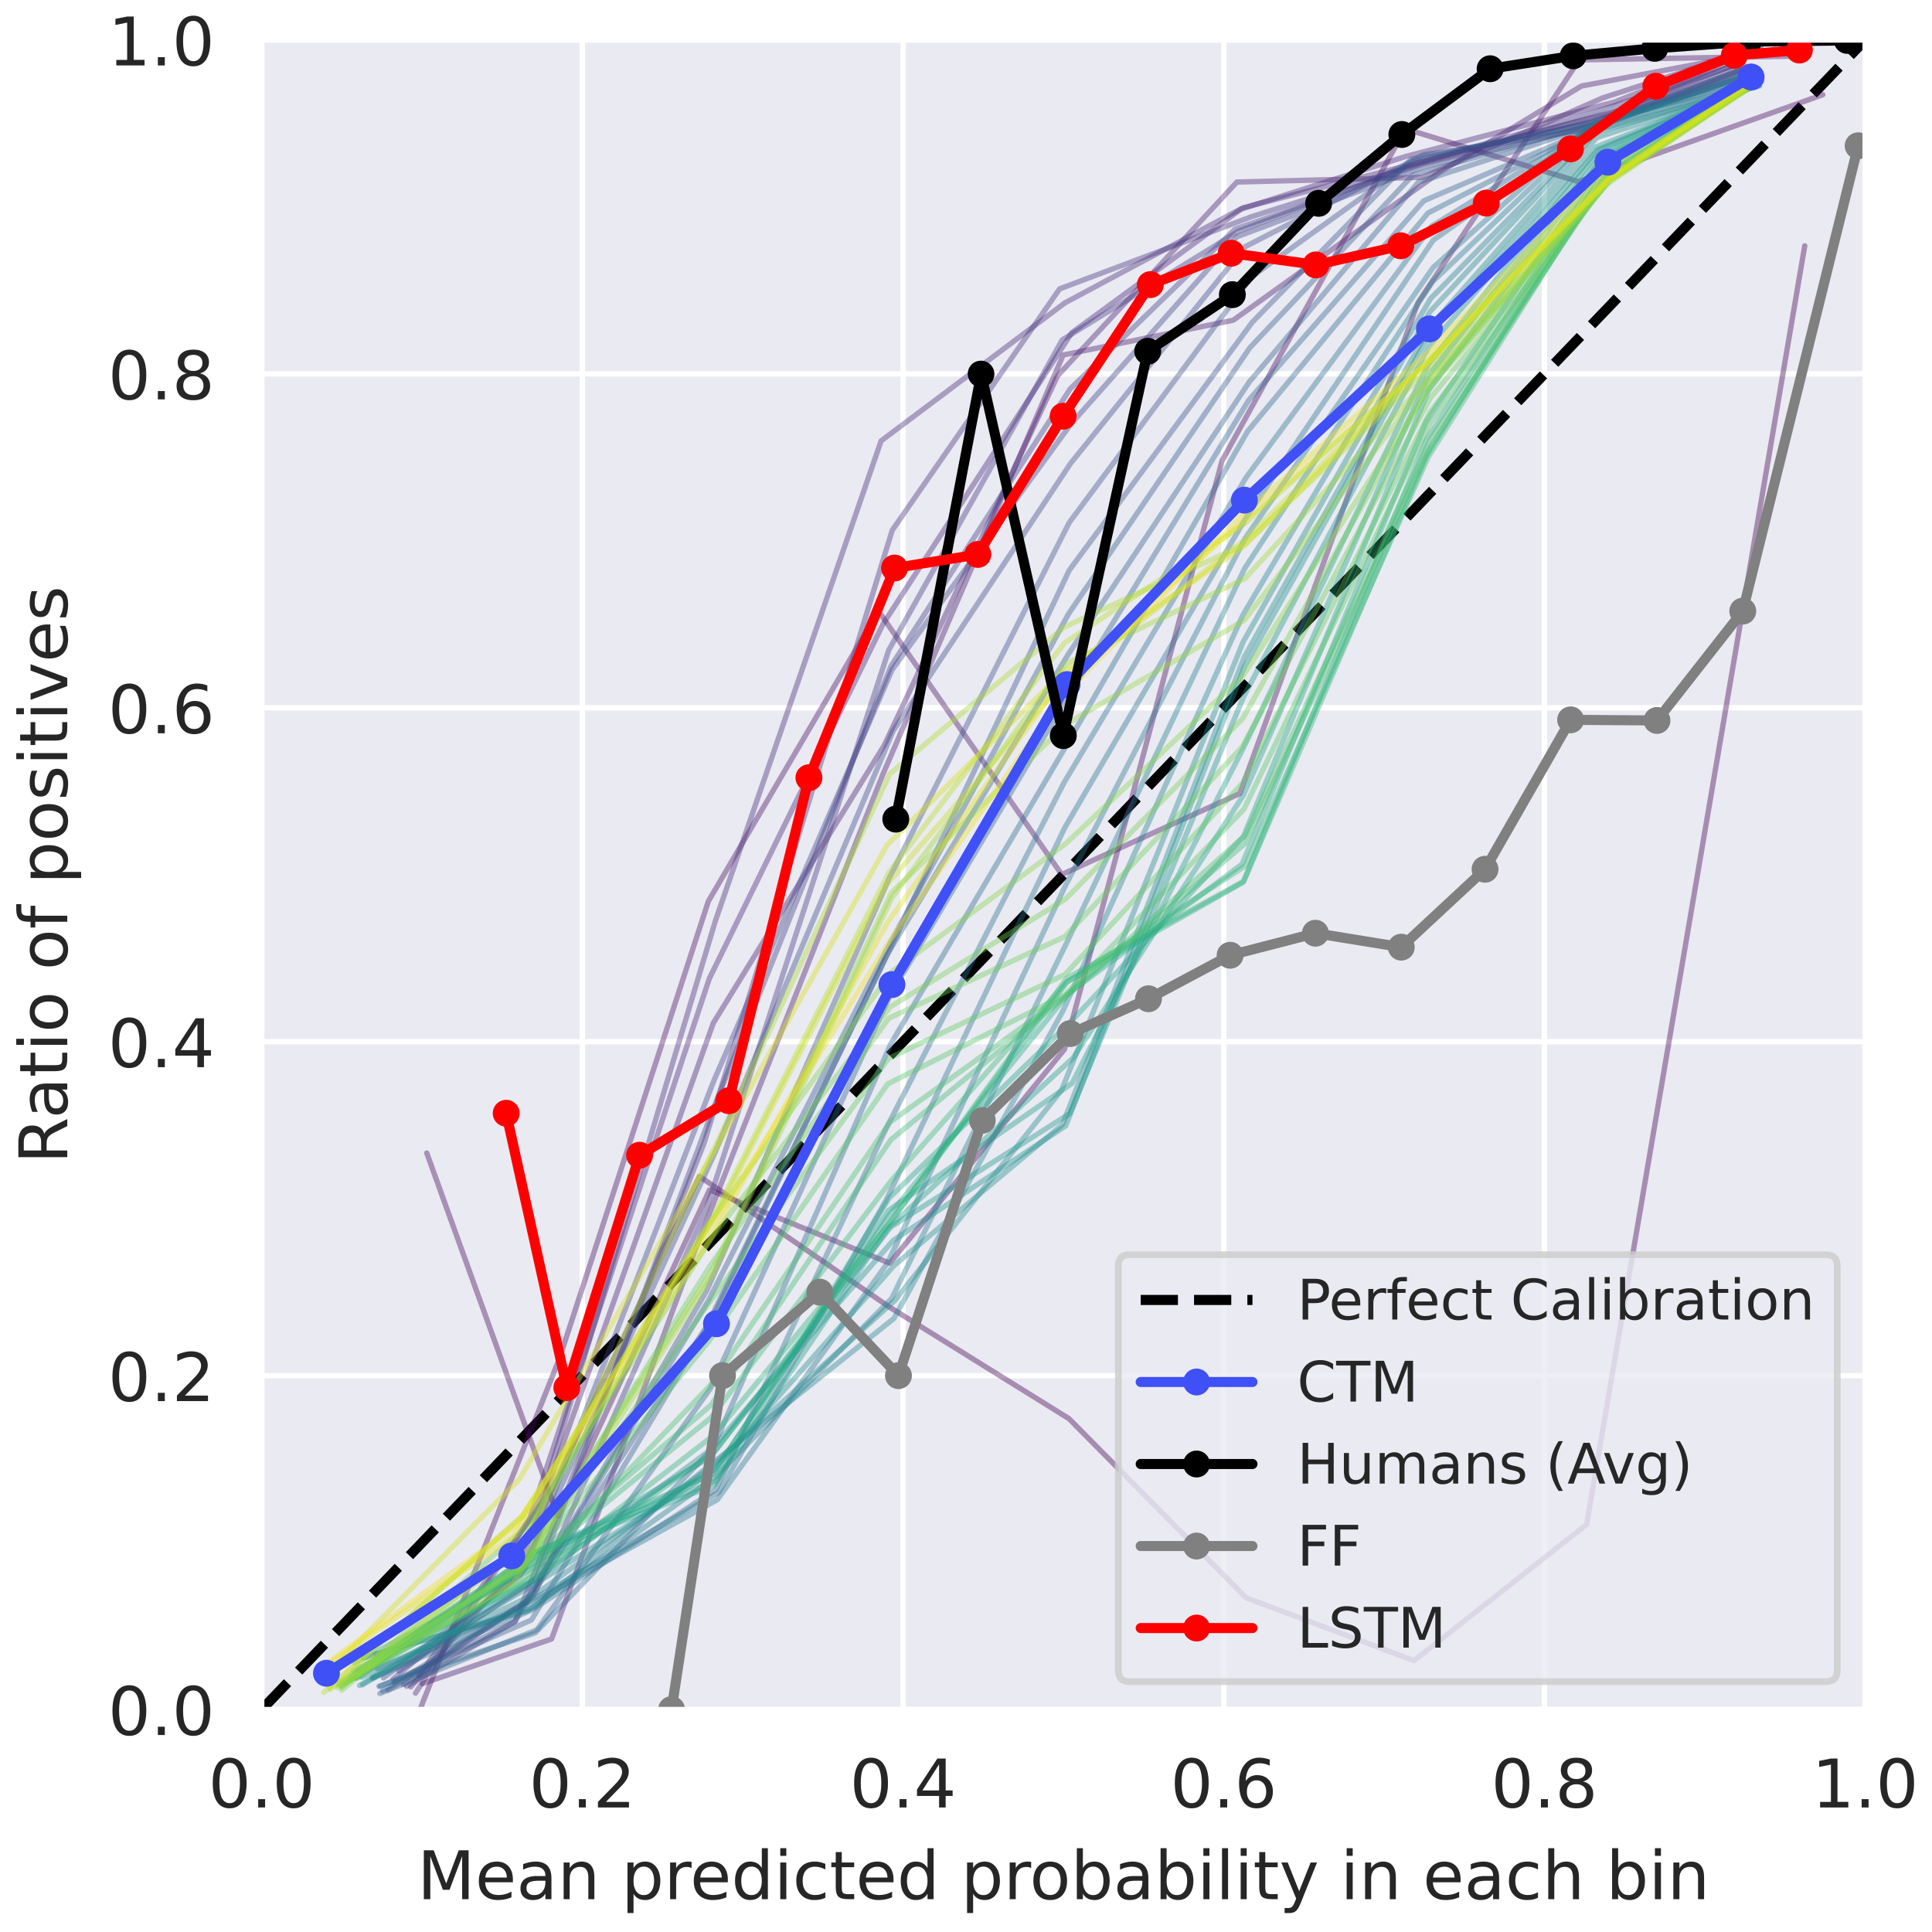 <svg xmlns="http://www.w3.org/2000/svg" xmlns:xlink="http://www.w3.org/1999/xlink" width="384" height="384" viewBox="0 0 288 288"><defs><path id="b" d="M3.18-6.64q-.761 0-1.149.75c-.261.5-.383 1.25-.383 2.25s.122 1.75.383 2.25q.386.75 1.149.75c.511 0 .89-.25 1.148-.75.25-.5.383-1.25.383-2.25s-.133-1.75-.383-2.25c-.258-.5-.637-.75-1.148-.75m0-.782c.808 0 1.43.332 1.87.973.43.648.65 1.59.65 2.808 0 1.23-.22 2.172-.65 2.813-.44.637-1.062.957-1.878.957Q1.943.129 1.3-.828C.87-1.468.66-2.41.66-3.641c0-1.218.21-2.16.64-2.808.43-.64 1.058-.973 1.879-.973m0 0"/><path id="c" d="M1.07-1.238h1.032V0H1.07Zm0 0"/><path id="e" d="M1.922-.828h3.437V0H.73v-.828c.372-.383.88-.902 1.532-1.563A72 72 0 0 0 3.48-3.648q.48-.528.66-.903c.122-.238.188-.488.188-.73 0-.38-.137-.7-.406-.938-.274-.242-.621-.37-1.063-.37-.308 0-.64.058-.98.16q-.51.162-1.098.488v-1q.6-.238 1.11-.36c.34-.078.66-.12.949-.12q1.126 0 1.8.57c.45.382.68.882.68 1.511 0 .3-.058.59-.172.852-.109.27-.308.59-.609.949-.078.098-.34.367-.777.82-.442.45-1.051 1.078-1.84 1.89m0 0"/><path id="g" d="M3.781-6.43 1.29-2.54h2.492Zm-.261-.86h1.242v4.75H5.8v.821H4.76V0h-.98v-1.719H.488v-.953Zm0 0"/><path id="i" d="M3.3-4.04c-.44 0-.788.161-1.05.462-.262.297-.39.719-.39 1.238q-.002.798.39 1.25.391.45 1.05.45.658 0 1.052-.45.386-.452.386-1.25c0-.52-.129-.941-.386-1.238-.262-.3-.614-.461-1.051-.461m1.962-3.089v.899a3.441 3.441 0 0 0-1.5-.36q-.99 0-1.5.66c-.34.442-.543 1.11-.582 1.989.191-.278.43-.5.718-.649.293-.148.614-.23.961-.23.73 0 1.313.23 1.73.672.423.437.641 1.046.641 1.808 0 .75-.23 1.352-.671 1.8C4.62-.09 4.03.13 3.3.13c-.84 0-1.492-.32-1.93-.957C.921-1.468.7-2.41.7-3.641c0-1.148.27-2.07.82-2.75.54-.68 1.282-1.03 2.2-1.03.242 0 .492.03.75.07.25.05.511.12.793.222m0 0"/><path id="k" d="M3.18-3.46c-.47 0-.84.132-1.11.382s-.398.59-.398 1.027c0 .442.129.79.398 1.04.27.25.64.37 1.11.37.46 0 .832-.12 1.101-.379.27-.25.41-.59.41-1.03 0-.438-.14-.778-.402-1.028-.27-.25-.64-.383-1.11-.383M2.19-3.88q-.63-.153-.992-.59C.961-4.762.852-5.109.852-5.53c0-.578.199-1.04.617-1.38q.615-.51 1.71-.51 1.08 0 1.712.51c.41.34.62.802.62 1.38 0 .422-.12.77-.363 1.062-.238.29-.558.489-.976.59q.704.166 1.11.649c.257.32.398.718.398 1.18 0 .71-.22 1.25-.649 1.62C4.59-.05 3.97.13 3.171.13c-.8 0-1.421-.18-1.85-.559Q.677-.985.68-2.05c0-.462.129-.86.398-1.18.262-.32.633-.54 1.113-.649M1.828-5.44c0 .382.113.68.352.89.242.211.57.313 1 .313.422 0 .75-.102.992-.313q.359-.316.36-.89c0-.38-.122-.668-.36-.88-.242-.21-.57-.32-.992-.32-.43 0-.758.11-1 .32-.239.212-.352.5-.352.88m0 0"/><path id="m" d="M1.238-.828h1.614v-5.563l-1.75.352v-.902L2.84-7.29h.988v6.46h1.613V0H1.238Zm0 0"/><path id="n" d="M.98-7.29h1.47l1.859 4.962 1.87-4.961h1.47V0H6.69v-6.398l-1.882 5H3.82l-1.879-5V0h-.96Zm0 0"/><path id="o" d="M5.621-2.96v.44H1.488c.043.622.223 1.098.563 1.418q.49.48 1.39.48c.34 0 .68-.038 1-.116.32-.082.649-.211.97-.39v.847c-.321.14-.65.25-.99.312a6 6 0 0 1-1.03.098c-.88 0-1.57-.25-2.082-.75C.8-1.121.55-1.81.55-2.68Q.55-4.016 1.27-4.809c.48-.52 1.14-.793 1.96-.793.739 0 1.32.243 1.75.711.418.48.641 1.121.641 1.93M4.72-3.22c-.008-.492-.149-.883-.41-1.18-.27-.292-.63-.44-1.07-.44-.5 0-.9.148-1.2.429s-.48.68-.52 1.191Zm0 0"/><path id="p" d="M3.43-2.75c-.73 0-1.23.09-1.508.25-.281.172-.422.45-.422.852 0 .32.102.578.309.757.21.192.5.282.863.282.5 0 .898-.172 1.2-.532.3-.347.448-.82.448-1.41v-.199Zm1.789-.371V0H4.32v-.828c-.21.34-.468.578-.77.726-.3.153-.679.23-1.12.23-.559 0-1.008-.148-1.34-.456C.762-.641.602-1.058.602-1.59c0-.61.199-1.07.617-1.39.41-.31 1.02-.47 1.84-.47H4.32v-.09c0-.41-.14-.73-.41-.96-.27-.219-.648-.34-1.14-.34-.32 0-.622.04-.918.121-.301.078-.582.188-.852.328v-.828c.32-.12.64-.222.95-.281a5 5 0 0 1 .91-.102c.788 0 1.378.211 1.769.622.39.41.59 1.03.59 1.859m0 0"/><path id="q" d="M5.488-3.3V0H4.59v-3.27c0-.52-.11-.902-.309-1.16-.203-.261-.5-.39-.902-.39-.488 0-.867.16-1.149.468-.28.313-.421.73-.421 1.262V0H.91v-5.469h.899v.848c.21-.32.46-.57.761-.73.29-.16.63-.25 1.008-.25.621 0 1.102.203 1.422.59.32.39.488.96.488 1.71m0 0"/><path id="s" d="M1.809-.82v2.89H.91v-7.539h.899v.828c.18-.32.421-.558.71-.718.29-.16.641-.243 1.04-.243.66 0 1.203.274 1.62.793.41.528.622 1.22.622 2.079S5.59-1.172 5.18-.648c-.418.52-.961.777-1.621.777-.399 0-.75-.078-1.04-.23a1.7 1.7 0 0 1-.71-.72M4.87-2.73c0-.66-.14-1.168-.41-1.551a1.33 1.33 0 0 0-1.121-.57q-.719 0-1.121.57c-.278.383-.41.89-.41 1.55s.132 1.18.41 1.56c.27.382.64.562 1.12.562.47 0 .84-.18 1.122-.563.27-.379.41-.898.41-1.558m0 0"/><path id="t" d="M4.11-4.629a1.2 1.2 0 0 0-.329-.133c-.12-.02-.25-.039-.39-.039-.512 0-.903.172-1.172.5-.278.332-.41.801-.41 1.422V0H.91v-5.469h.899v.848c.18-.328.43-.578.73-.738q.451-.242 1.11-.243c.062 0 .132.012.21.012.07.012.153.02.25.04Zm0 0"/><path id="u" d="M4.54-4.64v-2.962h.901V0H4.54v-.82c-.187.332-.43.57-.719.718-.289.153-.629.23-1.03.23Q1.798.13 1.171-.647C.75-1.172.55-1.871.55-2.73c0-.86.199-1.551.62-2.079.419-.52.958-.793 1.618-.793.402 0 .742.082 1.031.243q.436.239.72.718M1.48-2.73c0 .66.13 1.18.399 1.558.27.383.64.563 1.121.563.48 0 .852-.18 1.129-.563.27-.379.41-.898.41-1.558s-.14-1.168-.41-1.551A1.32 1.32 0 0 0 3-4.851q-.719 0-1.121.57c-.27.383-.399.89-.399 1.55m0 0"/><path id="v" d="M.941-5.469h.899V0H.94Zm0-2.133h.899v1.141H.94Zm0 0"/><path id="w" d="M4.879-5.262v.84a3.6 3.6 0 0 0-.77-.308 2.9 2.9 0 0 0-.77-.11c-.577 0-1.038.192-1.359.559-.32.37-.48.89-.48 1.55q0 1.008.48 1.56c.32.37.782.55 1.36.55.262 0 .512-.027.77-.098.261-.07.511-.18.769-.32v.828c-.258.121-.52.211-.777.262a4.7 4.7 0 0 1-.864.078c-.816 0-1.476-.25-1.957-.77-.492-.507-.73-1.21-.73-2.09 0-.89.238-1.59.73-2.097.489-.512 1.16-.774 2.02-.774.277 0 .55.032.808.09.262.063.52.14.77.25m0 0"/><path id="x" d="M1.828-7.02v1.551H3.68v.7H1.828v2.968c0 .45.063.742.184.86.117.132.367.191.75.191h.918V0h-.918Q1.707 0 1.32-.39C1.06-.649.93-1.122.93-1.8v-2.97H.27v-.699h.66v-1.55Zm0 0"/><path id="y" d="M3.059-4.84q-.72.001-1.137.57-.422.568-.422 1.54c0 .66.129 1.171.41 1.55.281.38.66.559 1.149.559.48 0 .863-.18 1.14-.559.281-.379.422-.89.422-1.55 0-.641-.14-1.16-.422-1.54-.277-.378-.66-.57-1.14-.57m0-.762c.78 0 1.39.262 1.84.762.44.512.671 1.211.671 2.11 0 .902-.23 1.601-.672 2.101C4.45-.12 3.84.13 3.058.13c-.788 0-1.41-.25-1.847-.758Q.55-1.379.55-2.73c0-.899.219-1.598.66-2.11.437-.5 1.059-.762 1.848-.762m0 0"/><path id="z" d="M4.871-2.73c0-.66-.14-1.168-.41-1.551a1.33 1.33 0 0 0-1.121-.57q-.719 0-1.121.57c-.278.383-.41.89-.41 1.55s.132 1.18.41 1.56c.27.382.64.562 1.12.562.47 0 .84-.18 1.122-.563.27-.379.41-.898.41-1.558M1.81-4.64c.18-.32.421-.56.71-.72.29-.16.641-.242 1.04-.242.66 0 1.203.274 1.62.793.41.528.622 1.22.622 2.079S5.59-1.172 5.18-.648c-.418.52-.961.777-1.621.777-.399 0-.75-.078-1.04-.23a1.7 1.7 0 0 1-.71-.72V0H.91v-7.602h.899Zm0 0"/><path id="A" d="M.941-7.602h.899V0H.94Zm0 0"/><path id="B" d="M3.219.5c-.258.64-.508 1.07-.75 1.27q-.36.3-.957.3H.789v-.75h.531q.36.002.57-.18c.141-.12.29-.39.462-.831l.16-.399L.3-5.469h.949L2.96-1.19 4.673-5.47h.95Zm0 0"/><path id="C" d="M5.488-3.3V0H4.59v-3.27c0-.52-.11-.902-.309-1.16-.203-.261-.5-.39-.902-.39-.488 0-.867.16-1.149.468-.28.313-.421.73-.421 1.262V0H.91v-7.602h.899v2.98c.21-.32.46-.57.761-.73.29-.16.63-.25 1.008-.25.621 0 1.102.204 1.422.59.32.39.488.961.488 1.711m0 0"/><path id="J" d="M-3.422-4.441c.082-.207.23-.418.461-.618.242-.203.563-.402.973-.601L0-6.66v1.058l-1.871.93c-.48.242-.809.48-.969.703q-.239.345-.238.93v1.07H0v.989h-7.29v-2.23c0-.83.18-1.45.52-1.86.348-.41.88-.621 1.579-.621.46 0 .851.113 1.152.32q.452.333.617.93M-6.48-1.97h2.59V-3.21q0-.705-.329-1.07c-.222-.239-.543-.367-.972-.367-.418 0-.739.128-.957.367q-.333.365-.332 1.07Zm0 0"/><path id="K" d="M-2.75-3.43c0 .73.09 1.23.25 1.508.172.281.45.422.852.422.32 0 .578-.102.757-.309.192-.21.282-.5.282-.863 0-.5-.172-.898-.532-1.2-.347-.3-.82-.448-1.41-.448h-.199Zm-.371-1.789H0v.899h-.828c.34.21.578.468.726.77.153.3.23.679.23 1.12 0 .559-.148 1.008-.456 1.34-.313.328-.73.488-1.262.488-.61 0-1.07-.199-1.39-.617-.31-.41-.47-1.02-.47-1.84V-4.32h-.09c-.41 0-.73.14-.96.41-.219.27-.34.648-.34 1.14 0 .32.04.622.121.918.078.301.188.582.328.852h-.828a6 6 0 0 1-.281-.95 5 5 0 0 1-.102-.91c0-.788.211-1.378.622-1.769.41-.39 1.03-.59 1.859-.59m0 0"/><path id="L" d="M-7.02-1.828h1.551V-3.68h.7v1.852h2.968c.45 0 .742-.063.86-.184.132-.117.191-.367.191-.75v-.918H0v.918Q0-1.707-.39-1.32c-.258.261-.731.39-1.41.39h-2.97v.66h-.699v-.66h-1.55Zm0 0"/><path id="M" d="M-5.469-.941v-.899H0v.899Zm-2.133 0v-.899h1.141v.899Zm0 0"/><path id="N" d="M-4.84-3.059q.001.72.57 1.137.568.422 1.54.422c.66 0 1.171-.129 1.55-.41.38-.281.559-.66.559-1.149 0-.48-.18-.863-.559-1.14-.379-.281-.89-.422-1.55-.422-.641 0-1.16.14-1.54.422-.378.277-.57.66-.57 1.14m-.762 0c0-.78.262-1.39.762-1.84.512-.44 1.211-.671 2.11-.671.902 0 1.601.23 2.101.672.508.449.758 1.058.758 1.84 0 .788-.25 1.41-.758 1.847q-.75.66-2.101.66c-.899 0-1.598-.219-2.11-.66-.5-.437-.762-1.059-.762-1.848m0 0"/><path id="P" d="M-7.602-3.71h.75v.858c0 .32.07.551.204.672q.19.193.699.192h.48v-1.48h.7v1.48H0v.898h-4.77v.86h-.699v-.86h-.383c-.597 0-1.046-.14-1.328-.422q-.421-.415-.422-1.347Zm0 0"/><path id="Q" d="M-.82-1.809h2.89v.899h-7.539v-.899h.828a1.8 1.8 0 0 1-.718-.71c-.16-.29-.243-.641-.243-1.04 0-.66.274-1.203.793-1.62.528-.41 1.22-.622 2.079-.622s1.558.211 2.082.621c.52.418.777.961.777 1.621 0 .399-.078.75-.23 1.04-.149.289-.387.53-.72.71M-2.73-4.87c-.66 0-1.168.14-1.551.41q-.57.42-.57 1.121 0 .719.57 1.121c.383.278.89.41 1.55.41s1.18-.132 1.56-.41c.382-.27.562-.64.562-1.12 0-.47-.18-.84-.563-1.122-.379-.27-.898-.41-1.558-.41m0 0"/><path id="R" d="M-5.309-4.43h.848c-.117.258-.219.52-.289.79a4 4 0 0 0-.102.85c0 .45.07.79.211 1.009.141.222.34.332.61.332.21 0 .37-.082.492-.242.117-.16.238-.48.34-.957l.07-.313c.14-.64.34-1.09.578-1.36.25-.257.602-.398 1.04-.398q.765 0 1.202.598c.297.402.438.96.438 1.66 0 .3-.027.602-.078.922s-.13.648-.25 1h-.93q.27-.499.39-.98c.09-.32.13-.641.13-.961 0-.418-.07-.75-.211-.98a.7.7 0 0 0-.621-.34c-.239 0-.43.09-.559.25s-.262.519-.379 1.081l-.07.309c-.121.558-.301.969-.54 1.21-.241.25-.57.372-1 .372-.511 0-.91-.184-1.19-.543q-.423-.54-.423-1.559c0-.332.032-.64.082-.941q.077-.434.211-.809m0 0"/><path id="S" d="M-5.469-.3v-.95l4.59-1.71-4.59-1.712v-.95L0-3.57v1.218Zm0 0"/><path id="T" d="M-2.96-5.621h.44v4.133c.622-.043 1.098-.223 1.418-.563q.48-.49.48-1.39c0-.34-.038-.68-.116-1a4 4 0 0 0-.39-.97h.847c.14.321.25.65.312.99.059.343.098.69.098 1.03 0 .88-.25 1.57-.75 2.082-.5.508-1.188.758-2.059.758q-1.336.001-2.129-.719c-.52-.48-.793-1.14-.793-1.96 0-.739.243-1.32.711-1.75.48-.418 1.121-.641 1.93-.641m-.259.902c-.492.008-.883.149-1.18.41-.292.27-.44.63-.44 1.07 0 .5.148.9.429 1.2s.68.48 1.191.52Zm0 0"/><path id="ak" d="M1.64-5.398v2.28h1.036c.383 0 .672-.089.883-.288.207-.2.316-.485.316-.852s-.11-.64-.316-.84c-.211-.199-.5-.3-.883-.3Zm-.824-.676h1.86c.672 0 1.187.16 1.539.469q.525.462.523 1.347c0 .602-.172 1.059-.523 1.36-.352.308-.867.457-1.54.457H1.642V0H.816Zm0 0"/><path id="al" d="M4.68-2.465v.367H1.242c.031.516.184.914.465 1.18.277.27.66.402 1.16.402.281 0 .567-.035.832-.101.266-.067.54-.176.809-.324v.707c-.27.117-.543.21-.824.257-.286.051-.579.086-.86.086C2.09.11 1.516-.1 1.09-.516Q.457-1.144.457-2.234q0-1.11.602-1.774c.398-.433.949-.656 1.632-.656.618 0 1.098.2 1.457.59.352.402.532.933.532 1.61m-.746-.219c-.012-.406-.125-.73-.344-.98-.223-.242-.524-.367-.89-.367-.419 0-.75.125-1 .36-.25.23-.4.566-.434.987Zm0 0"/><path id="am" d="M3.422-3.855a.9.9 0 0 0-.274-.11C3.047-3.98 2.941-4 2.824-4c-.426 0-.75.145-.976.418-.23.273-.34.668-.34 1.184V0h-.75v-4.555h.75v.707c.148-.277.36-.484.61-.617q.376-.2.921-.2c.05 0 .11.009.176.009.058.008.125.015.207.031Zm0 0"/><path id="an" d="M3.09-6.332v.625h-.715c-.266 0-.46.059-.559.168-.109.11-.16.3-.16.582v.402h1.235v.582H1.656V0h-.75v-3.973H.191v-.582h.715v-.32c0-.496.117-.871.352-1.105q.352-.352 1.125-.352Zm0 0"/><path id="ao" d="M4.066-4.383v.7a3.2 3.2 0 0 0-.644-.258 2.4 2.4 0 0 0-.64-.09c-.481 0-.868.156-1.134.465-.265.308-.398.742-.398 1.293q0 .838.398 1.296c.266.309.653.461 1.133.461.219 0 .426-.027.64-.086.22-.054.427-.148.645-.265v.691a2.9 2.9 0 0 1-.652.219C3.191.082 2.95.109 2.7.109c-.683 0-1.234-.21-1.633-.64C.656-.957.457-1.543.457-2.273c0-.743.2-1.325.61-1.75.406-.426.964-.641 1.683-.641.23 0 .457.023.672.074q.328.074.644.207m0 0"/><path id="ap" d="M1.523-5.848v1.293h1.543v.582H1.523V-1.5q0 .564.153.719c.097.105.308.156.625.156h.765V0h-.765q-.877-.002-1.203-.324Q.774-.652.773-1.5v-2.473H.227v-.582h.546v-1.293Zm0 0"/><path id="ar" d="M5.363-5.605v.867a3.3 3.3 0 0 0-.89-.578 2.7 2.7 0 0 0-.993-.192c-.699 0-1.23.219-1.597.645q-.55.632-.551 1.832c0 .797.184 1.414.55 1.84.368.425.9.632 1.598.632.352 0 .676-.058.993-.191.316-.125.609-.316.89-.574v.86c-.289.198-.597.339-.914.429-.316.094-.66.144-1.015.144Q2.056.11 1.258-.727.463-1.56.465-3.03c0-.977.262-1.742.793-2.309q.798-.839 2.176-.84a3.6 3.6 0 0 1 1.023.14c.316.103.625.243.906.435m0 0"/><path id="as" d="M2.855-2.29c-.605 0-1.023.075-1.257.208q-.347.21-.348.707c0 .266.082.484.258.633.176.16.418.234.715.234.418 0 .75-.14 1-.441q.375-.439.375-1.176v-.164Zm1.493-.308V0h-.75v-.691c-.176.285-.391.484-.641.609s-.566.191-.934.191c-.464 0-.84-.125-1.117-.382Q.498-.661.5-1.324c0-.508.168-.89.516-1.156.343-.262.851-.395 1.535-.395h1.047v-.074c0-.34-.118-.61-.34-.801-.227-.184-.543-.281-.95-.281-.269 0-.519.031-.765.097-.25.07-.484.16-.711.278v-.692a5 5 0 0 1 .793-.234 4 4 0 0 1 .758-.082c.656 0 1.148.176 1.472.516q.493.512.493 1.55m0 0"/><path id="at" d="M.781-6.332h.75V0h-.75Zm0 0"/><path id="au" d="M.781-4.555h.75V0h-.75Zm0-1.777h.75v.95h-.75Zm0 0"/><path id="av" d="M4.059-2.273c0-.551-.118-.977-.344-1.293a1.1 1.1 0 0 0-.934-.473q-.596-.001-.933.473c-.23.316-.34.742-.34 1.293s.11.98.34 1.296c.226.32.535.47.933.47.39 0 .7-.15.934-.47.226-.316.344-.746.344-1.296m-2.551-1.59c.148-.27.351-.469.59-.602.242-.133.535-.2.867-.2.55 0 1 .224 1.351.657.34.442.516 1.016.516 1.735 0 .714-.176 1.296-.516 1.73Q3.79.109 2.965.109a1.9 1.9 0 0 1-.867-.191 1.4 1.4 0 0 1-.59-.602V0h-.75v-6.332h.75Zm0 0"/><path id="aw" d="M2.55-4.031a1.12 1.12 0 0 0-.952.472q-.347.474-.348 1.286c0 .55.11.972.34 1.289.234.316.55.468.96.468.4 0 .716-.152.95-.468.23-.317.348-.739.348-1.29 0-.535-.118-.968-.348-1.285a1.12 1.12 0 0 0-.95-.472m0-.633c.65 0 1.157.215 1.532.633.367.426.559 1.008.559 1.758s-.192 1.332-.559 1.75q-.56.632-1.531.632-.991 0-1.543-.632-.55-.626-.551-1.75c0-.75.184-1.332.55-1.758.368-.418.884-.633 1.544-.633m0 0"/><path id="ax" d="M4.574-2.75V0h-.75v-2.723c0-.433-.094-.75-.258-.968q-.252-.324-.75-.325c-.41 0-.726.133-.957.391q-.351.389-.351 1.05V0h-.75v-4.555h.75v.707c.176-.265.383-.476.633-.609.242-.133.523-.207.84-.207.519 0 .917.164 1.183.492.266.324.41.797.41 1.422m0 0"/><path id="ay" d="M-.016-6.074h5.13v.691H2.956V0h-.824v-5.383H-.016Zm0 0"/><path id="az" d="M.816-6.074H2.04l1.55 4.133 1.56-4.133H6.37V0h-.797v-5.332L4.008-1.168h-.824L1.617-5.332V0h-.8Zm0 0"/><path id="aA" d="M.816-6.074h.825v2.492h2.984v-2.492h.824V0h-.824v-2.89H1.641V0H.816Zm0 0"/><path id="aB" d="M.707-1.8v-2.755h.75v2.73c0 .434.086.75.25.966.168.218.418.328.758.328.402 0 .726-.125.957-.387.234-.258.351-.605.351-1.055v-2.582h.75V0h-.75v-.7a1.86 1.86 0 0 1-.632.618 1.8 1.8 0 0 1-.832.191Q1.517.11 1.117-.375C.84-.691.707-1.168.707-1.801M2.59-4.665"/><path id="aC" d="M4.332-3.684c.184-.332.406-.574.664-.738a1.73 1.73 0 0 1 .926-.242c.469 0 .832.164 1.094.5.257.332.39.809.39 1.414V0h-.75v-2.723c0-.433-.082-.757-.234-.976-.156-.207-.39-.317-.707-.317-.39 0-.7.133-.926.391q-.333.389-.332 1.05V0h-.75v-2.723c0-.433-.082-.757-.234-.976-.157-.207-.399-.317-.715-.317-.383 0-.692.133-.918.391q-.333.389-.332 1.05V0h-.75v-4.555h.75v.707q.253-.416.617-.617c.23-.133.516-.2.848-.2.336 0 .609.083.843.25.23.165.399.415.516.731m0 0"/><path id="aD" d="M3.691-4.422v.707a4 4 0 0 0-.66-.242 3.3 3.3 0 0 0-.707-.082c-.375 0-.66.059-.84.176a.56.56 0 0 0-.277.508q0 .258.2.406c.136.101.402.199.8.285l.258.059c.535.113.91.28 1.133.48.218.21.336.5.336.867q-.001.638-.5 1c-.336.25-.801.367-1.383.367-.25 0-.5-.027-.77-.066A5 5 0 0 1 .45-.168v-.773q.418.223.817.324c.265.074.535.11.8.11.348 0 .625-.06.817-.177a.58.58 0 0 0 .281-.515.57.57 0 0 0-.207-.465q-.2-.167-.898-.32L1.8-2.04c-.469-.102-.809-.25-1.008-.453-.211-.2-.309-.473-.309-.832q0-.64.45-.992c.3-.23.73-.348 1.3-.348.274 0 .532.023.782.066.242.043.464.098.675.176m0 0"/><path id="aE" d="M2.582-6.324a8.3 8.3 0 0 0-.809 1.86 6.4 6.4 0 0 0-.265 1.847c0 .633.082 1.25.265 1.86.176.616.442 1.222.809 1.847h-.648c-.41-.64-.72-1.258-.918-1.871q-.3-.924-.301-1.836 0-.898.3-1.824c.2-.614.5-1.239.919-1.883Zm0 0"/><path id="aF" d="M2.848-5.266 1.734-2.242h2.23Zm-.465-.808h.933L5.633 0h-.86l-.55-1.559H1.484L.934 0H.066Zm0 0"/><path id="aG" d="M.25-4.555h.793l1.422 3.82 1.426-3.82h.789L2.973 0H1.957Zm0 0"/><path id="aH" d="M3.781-2.332c0-.535-.117-.957-.332-1.258-.226-.3-.543-.45-.941-.45-.399 0-.719.15-.942.45-.226.3-.332.723-.332 1.258 0 .543.106.957.332 1.258.223.3.543.449.942.449s.715-.148.941-.45c.215-.3.332-.714.332-1.257m.75 1.766c0 .765-.176 1.34-.515 1.722-.352.375-.875.567-1.582.567-.27 0-.508-.024-.743-.059a3.6 3.6 0 0 1-.683-.18V.758c.215.117.433.199.648.258.219.058.434.093.66.093.485 0 .848-.132 1.098-.382.242-.262.367-.645.367-1.16v-.368c-.156.27-.36.469-.597.602Q2.82 0 2.324 0C1.758 0 1.31-.207.964-.633Q.457-1.272.458-2.332.456-3.384.965-4.023c.344-.426.793-.641 1.36-.641q.496 0 .859.2c.238.132.441.331.597.6v-.69h.75Zm0 0"/><path id="aI" d="M.668-6.324h.648c.399.644.707 1.27.907 1.883q.306.926.308 1.824a5.8 5.8 0 0 1-.308 1.836c-.2.613-.508 1.23-.907 1.87H.668c.355-.624.625-1.23.805-1.847.175-.61.27-1.226.27-1.86 0-.624-.095-1.237-.27-1.847a9 9 0 0 0-.805-1.86m0 0"/><path id="aJ" d="M.816-6.074h3.489v.691H1.64v1.793h2.406v.692H1.64V0H.816Zm0 0"/><path id="aK" d="M.816-6.074h.825v5.383h2.957V0H.816Zm0 0"/><path id="aL" d="M4.457-5.871v.797a5.5 5.5 0 0 0-.883-.332 3.6 3.6 0 0 0-.8-.11c-.45 0-.801.094-1.04.258-.242.176-.359.426-.359.742 0 .266.074.477.242.61.156.14.465.25.914.332l.5.101q.914.178 1.352.618c.289.296.441.69.441 1.18 0 .593-.199 1.034-.594 1.335-.398.297-.972.45-1.73.45a5 5 0 0 1-.926-.094 5.5 5.5 0 0 1-1-.282v-.851c.332.191.66.336.977.426.316.101.633.14.949.14q.696 0 1.082-.273c.25-.184.383-.442.383-.793q.001-.446-.274-.7-.275-.245-.902-.374l-.5-.098q-.918-.175-1.332-.578C.684-3.625.551-3.98.551-4.45c0-.531.183-.957.566-1.266q.564-.464 1.567-.465.419 0 .863.075c.293.05.594.132.91.234m0 0"/><clipPath id="a"><path d="M39.012 5.96H40v248.88h-.988Zm0 0"/></clipPath><clipPath id="d"><path d="M86 5.96h2v248.88h-2Zm0 0"/></clipPath><clipPath id="f"><path d="M134 5.96h2v248.88h-2Zm0 0"/></clipPath><clipPath id="h"><path d="M182 5.96h1v248.88h-1Zm0 0"/></clipPath><clipPath id="j"><path d="M229 5.96h2v248.88h-2Zm0 0"/></clipPath><clipPath id="l"><path d="M277 5.96h1.035v248.88H277Zm0 0"/></clipPath><clipPath id="D"><path d="M39.012 254h239.023v.84H39.012Zm0 0"/></clipPath><clipPath id="E"><path d="M39.012 204h239.023v2H39.012Zm0 0"/></clipPath><clipPath id="F"><path d="M39.012 154h239.023v2H39.012Zm0 0"/></clipPath><clipPath id="G"><path d="M39.012 105h239.023v1H39.012Zm0 0"/></clipPath><clipPath id="H"><path d="M39.012 55h239.023v2H39.012Zm0 0"/></clipPath><clipPath id="I"><path d="M39.012 5.96h239.023V7H39.012Zm0 0"/></clipPath><clipPath id="U"><path d="M39.012 5.96h239.023v248.88H39.012Zm0 0"/></clipPath><clipPath id="V"><path d="M62 7h206v247.84H62Zm0 0"/></clipPath><clipPath id="W"><path d="M132 5.96h145V123H132Zm0 0"/></clipPath><clipPath id="X"><path d="M245 5.96h4V9h-4Zm0 0"/></clipPath><clipPath id="Y"><path d="M244 5.96h5V10h-5Zm0 0"/></clipPath><clipPath id="Z"><path d="M259 5.96h4V8h-4Zm0 0"/></clipPath><clipPath id="aa"><path d="M258 5.96h5V9h-5Zm0 0"/></clipPath><clipPath id="ab"><path d="M273 5.96h4V8h-4Zm0 0"/></clipPath><clipPath id="ac"><path d="M273 5.96h5V9h-5Zm0 0"/></clipPath><clipPath id="ad"><path d="M99 20h179v234.84H99Zm0 0"/></clipPath><clipPath id="ae"><path d="M98 253h4v1.84h-4Zm0 0"/></clipPath><clipPath id="af"><path d="M98 252h5v2.84h-5Zm0 0"/></clipPath><clipPath id="ag"><path d="M275 20h3.035v4H275Zm0 0"/></clipPath><clipPath id="ah"><path d="M274 19h4.035v5H274Zm0 0"/></clipPath><clipPath id="ai"><path d="M266 5.96h4V9h-4Zm0 0"/></clipPath><clipPath id="aj"><path d="M266 5.96h5V10h-5Zm0 0"/></clipPath></defs><path fill="#FFF" d="M-28.8-28.8h345.6v345.6H-28.8z"/><path fill="#EAEAF2" d="M39.012 254.84h239.023V5.96H39.012Zm0 0"/><g clip-path="url(#a)"><path fill="none" stroke="#FFF" stroke-linecap="round" stroke-linejoin="round" stroke-miterlimit="10" stroke-width=".8" d="M39.012 254.84V5.96"/></g><g fill="#262626"><use xlink:href="#b" x="31.057" y="269.434"/><use xlink:href="#c" x="37.417" y="269.434"/><use xlink:href="#b" x="40.597" y="269.434"/></g><g clip-path="url(#d)"><path fill="none" stroke="#FFF" stroke-linecap="round" stroke-linejoin="round" stroke-miterlimit="10" stroke-width=".8" d="M86.816 254.84V5.96"/></g><g fill="#262626"><use xlink:href="#b" x="78.862" y="269.434"/><use xlink:href="#c" x="85.222" y="269.434"/><use xlink:href="#e" x="88.402" y="269.434"/></g><g clip-path="url(#f)"><path fill="none" stroke="#FFF" stroke-linecap="round" stroke-linejoin="round" stroke-miterlimit="10" stroke-width=".8" d="M134.621 254.84V5.96"/></g><g fill="#262626"><use xlink:href="#b" x="126.667" y="269.434"/><use xlink:href="#c" x="133.027" y="269.434"/><use xlink:href="#g" x="136.207" y="269.434"/></g><g clip-path="url(#h)"><path fill="none" stroke="#FFF" stroke-linecap="round" stroke-linejoin="round" stroke-miterlimit="10" stroke-width=".8" d="M182.426 254.84V5.96"/></g><g fill="#262626"><use xlink:href="#b" x="174.472" y="269.434"/><use xlink:href="#c" x="180.832" y="269.434"/><use xlink:href="#i" x="184.012" y="269.434"/></g><g clip-path="url(#j)"><path fill="none" stroke="#FFF" stroke-linecap="round" stroke-linejoin="round" stroke-miterlimit="10" stroke-width=".8" d="M230.23 254.84V5.96"/></g><g fill="#262626"><use xlink:href="#b" x="222.277" y="269.434"/><use xlink:href="#c" x="228.637" y="269.434"/><use xlink:href="#k" x="231.817" y="269.434"/></g><g clip-path="url(#l)"><path fill="none" stroke="#FFF" stroke-linecap="round" stroke-linejoin="round" stroke-miterlimit="10" stroke-width=".8" d="M278.035 254.84V5.96"/></g><g fill="#262626"><use xlink:href="#m" x="270.082" y="269.434"/><use xlink:href="#c" x="276.442" y="269.434"/><use xlink:href="#b" x="279.622" y="269.434"/></g><g fill="#262626"><use xlink:href="#n" x="62.202" y="283.106"/><use xlink:href="#o" x="70.832" y="283.106"/><use xlink:href="#p" x="76.982" y="283.106"/><use xlink:href="#q" x="83.112" y="283.106"/><use xlink:href="#r" x="89.452" y="283.106"/><use xlink:href="#s" x="92.632" y="283.106"/><use xlink:href="#t" x="98.982" y="283.106"/></g><g fill="#262626"><use xlink:href="#o" x="102.873" y="283.106"/><use xlink:href="#u" x="109.023" y="283.106"/><use xlink:href="#v" x="115.373" y="283.106"/><use xlink:href="#w" x="118.153" y="283.106"/><use xlink:href="#x" x="123.653" y="283.106"/><use xlink:href="#o" x="127.573" y="283.106"/><use xlink:href="#u" x="133.723" y="283.106"/><use xlink:href="#r" x="140.073" y="283.106"/><use xlink:href="#s" x="143.253" y="283.106"/><use xlink:href="#t" x="149.603" y="283.106"/></g><g fill="#262626"><use xlink:href="#y" x="153.495" y="283.106"/><use xlink:href="#z" x="159.615" y="283.106"/><use xlink:href="#p" x="165.965" y="283.106"/><use xlink:href="#z" x="172.095" y="283.106"/><use xlink:href="#v" x="178.445" y="283.106"/><use xlink:href="#A" x="181.225" y="283.106"/><use xlink:href="#v" x="184.005" y="283.106"/><use xlink:href="#x" x="186.785" y="283.106"/><use xlink:href="#B" x="190.705" y="283.106"/><use xlink:href="#r" x="196.625" y="283.106"/><use xlink:href="#v" x="199.805" y="283.106"/><use xlink:href="#q" x="202.585" y="283.106"/><use xlink:href="#r" x="208.925" y="283.106"/><use xlink:href="#o" x="212.105" y="283.106"/><use xlink:href="#p" x="218.255" y="283.106"/><use xlink:href="#w" x="224.385" y="283.106"/><use xlink:href="#C" x="229.885" y="283.106"/><use xlink:href="#r" x="236.225" y="283.106"/><use xlink:href="#z" x="239.405" y="283.106"/><use xlink:href="#v" x="245.755" y="283.106"/><use xlink:href="#q" x="248.535" y="283.106"/></g><g clip-path="url(#D)"><path fill="none" stroke="#FFF" stroke-linecap="round" stroke-linejoin="round" stroke-miterlimit="10" stroke-width=".8" d="M39.012 254.84h239.023"/></g><g fill="#262626"><use xlink:href="#b" x="16.104" y="258.637"/><use xlink:href="#c" x="22.464" y="258.637"/><use xlink:href="#b" x="25.644" y="258.637"/></g><g clip-path="url(#E)"><path fill="none" stroke="#FFF" stroke-linecap="round" stroke-linejoin="round" stroke-miterlimit="10" stroke-width=".8" d="M39.012 205.063h239.023"/></g><g fill="#262626"><use xlink:href="#b" x="16.104" y="208.861"/><use xlink:href="#c" x="22.464" y="208.861"/><use xlink:href="#e" x="25.644" y="208.861"/></g><g clip-path="url(#F)"><path fill="none" stroke="#FFF" stroke-linecap="round" stroke-linejoin="round" stroke-miterlimit="10" stroke-width=".8" d="M39.012 155.29h239.023"/></g><g fill="#262626"><use xlink:href="#b" x="16.104" y="159.085"/><use xlink:href="#c" x="22.464" y="159.085"/><use xlink:href="#g" x="25.644" y="159.085"/></g><g clip-path="url(#G)"><path fill="none" stroke="#FFF" stroke-linecap="round" stroke-linejoin="round" stroke-miterlimit="10" stroke-width=".8" d="M39.012 105.512h239.023"/></g><g fill="#262626"><use xlink:href="#b" x="16.104" y="109.309"/><use xlink:href="#c" x="22.464" y="109.309"/><use xlink:href="#i" x="25.644" y="109.309"/></g><g clip-path="url(#H)"><path fill="none" stroke="#FFF" stroke-linecap="round" stroke-linejoin="round" stroke-miterlimit="10" stroke-width=".8" d="M39.012 55.734h239.023"/></g><g fill="#262626"><use xlink:href="#b" x="16.104" y="59.533"/><use xlink:href="#c" x="22.464" y="59.533"/><use xlink:href="#k" x="25.644" y="59.533"/></g><g clip-path="url(#I)"><path fill="none" stroke="#FFF" stroke-linecap="round" stroke-linejoin="round" stroke-miterlimit="10" stroke-width=".8" d="M39.012 5.96h239.023"/></g><g fill="#262626"><use xlink:href="#m" x="16.104" y="9.757"/><use xlink:href="#c" x="22.464" y="9.757"/><use xlink:href="#b" x="25.644" y="9.757"/></g><use xlink:href="#J" x="10.026" y="173.47" fill="#262626"/><g fill="#262626"><use xlink:href="#K" x="10.026" y="166.739"/><use xlink:href="#L" x="10.026" y="160.609"/><use xlink:href="#M" x="10.026" y="156.689"/><use xlink:href="#N" x="10.026" y="153.909"/><use xlink:href="#O" x="10.026" y="147.789"/><use xlink:href="#N" x="10.026" y="144.609"/><use xlink:href="#P" x="10.026" y="138.489"/><use xlink:href="#O" x="10.026" y="134.969"/><use xlink:href="#Q" x="10.026" y="131.789"/><use xlink:href="#N" x="10.026" y="125.439"/><use xlink:href="#R" x="10.026" y="119.319"/><use xlink:href="#M" x="10.026" y="114.109"/><use xlink:href="#L" x="10.026" y="111.329"/><use xlink:href="#M" x="10.026" y="107.409"/><use xlink:href="#S" x="10.026" y="104.629"/><use xlink:href="#T" x="10.026" y="98.709"/><use xlink:href="#R" x="10.026" y="92.559"/></g><g clip-path="url(#U)"><path fill="none" stroke="#000" stroke-dasharray="5.55 2.4" stroke-linejoin="round" stroke-miterlimit="10" stroke-width="1.5" d="M39.012 254.84 278.035 5.96"/></g><path fill="none" stroke="#440154" stroke-linecap="round" stroke-linejoin="round" stroke-miterlimit="10" stroke-opacity=".4" stroke-width=".8" d="m78.945 229.152 25.325-53.797 28.148 19.38 26.937 16.745 26.41 26.7 25.016 9.37 25.739-20.312L269.03 36.652"/><path fill="none" stroke="#46085C" stroke-linecap="round" stroke-linejoin="round" stroke-miterlimit="10" stroke-opacity=".4" stroke-width=".8" d="m63.617 171.879 19.559 54.148 22.594-48.656 26.847 10.926 26.063-31.871 23.484-87.73 27.313-49.493 25.8 7.871 36.442-12.96"/><g clip-path="url(#V)"><path fill="none" stroke="#471063" stroke-linecap="round" stroke-linejoin="round" stroke-miterlimit="10" stroke-opacity=".4" stroke-width=".8" d="m62.602 254.84 20.796-52.344 22.196-68.144 25.351-43.282 27.32 39.297 26.563-12.09 26.535-73.148 24.059-36.207 31.95-.547"/></g><path fill="none" stroke="#481769" stroke-linecap="round" stroke-linejoin="round" stroke-miterlimit="10" stroke-opacity=".4" stroke-width=".8" d="m62.965 250.98 19.258-6.664 21.402-58.02 27.953-70.784 26.906-62.59 25.36-5.195L214.59 25.68l21.14-12.852 28.797-5.465"/><path fill="none" stroke="#481D6F" stroke-linecap="round" stroke-linejoin="round" stroke-miterlimit="10" stroke-opacity=".4" stroke-width=".8" d="m62.477 249.762 18.394-25.989 25.465-71.28 25.492-41.423 25.844-55.086 26.71-28.851 27.684-.703 26.77-11.809L262.48 6.93"/><path fill="none" stroke="#482576" stroke-linecap="round" stroke-linejoin="round" stroke-miterlimit="10" stroke-opacity=".4" stroke-width=".8" d="m61.934 252.387 17.007-25.934 26.801-80.586 25.895-52.844 28.136-43.43 25.239-18.425 24.543-7.848 31.12-8.117 20.333-8.137"/><path fill="none" stroke="#472C7A" stroke-linecap="round" stroke-linejoin="round" stroke-miterlimit="10" stroke-opacity=".4" stroke-width=".8" d="m61.23 251.465 16.829-19.102 28.593-95.12 24.692-71.52 27.41-20.582 26.535-14.176 26.172-6.719 29.527-7.7 19.207-8.257"/><path fill="none" stroke="#46327E" stroke-linecap="round" stroke-linejoin="round" stroke-miterlimit="10" stroke-opacity=".4" stroke-width=".8" d="m60.621 251.371 16.184-9.687 28.152-71.27L133 79.051l24.953-35.988 28.625-10.77 26.067-8.242 27.273-7.133 19.914-7.75"/><path fill="none" stroke="#453882" stroke-linecap="round" stroke-linejoin="round" stroke-miterlimit="10" stroke-opacity=".4" stroke-width=".8" d="m60.137 251.098 19.406-13.16 25.707-57.583 27.219-83.41 25.879-46.28 26.285-16.208 26.86-10.2 26.093-7.495 21.996-7.332"/><path fill="none" stroke="#423F85" stroke-linecap="round" stroke-linejoin="round" stroke-miterlimit="10" stroke-opacity=".4" stroke-width=".8" d="m59.453 249.121 20.508-13.785 26.23-69.691 26.621-66.336 26.723-41.348 24.602-23.828 27.957-9.715 25.488-6.328 22.379-8.39"/><path fill="none" stroke="#404588" stroke-linecap="round" stroke-linejoin="round" stroke-miterlimit="10" stroke-opacity=".4" stroke-width=".8" d="m58.594 250.27 19.488-16.137 28.328-73.028 26.57-61.257 26.672-36.657 24.715-27.898 27.922-10.441 25.504-6.145L260.422 10"/><path fill="none" stroke="#3E4A89" stroke-linecap="round" stroke-linejoin="round" stroke-miterlimit="10" stroke-opacity=".4" stroke-width=".8" d="m57.16 250.11 20.336-15.173 29.027-62.996 26.59-62.93 26.485-39.945 26.03-32.3 26.567-13.668 25.868-4.047 22.757-9.016"/><path fill="none" stroke="#3C508B" stroke-linecap="round" stroke-linejoin="round" stroke-miterlimit="10" stroke-opacity=".4" stroke-width=".8" d="m58.719 250.777 18.027-9.023 28.64-49.441 27.22-61.516 26.769-52.875 27.21-36.672 24.126-17.352 27.121-5.765 23.227-8.223"/><path fill="none" stroke="#39558C" stroke-linecap="round" stroke-linejoin="round" stroke-miterlimit="10" stroke-opacity=".4" stroke-width=".8" d="m57.832 251.945 20.719-13.03 26.82-41.255 27.234-56.039 26.778-56.601 27.293-36.989 23.703-24.308 28.191-5.618 22.903-7.968"/><path fill="none" stroke="#365C8D" stroke-linecap="round" stroke-linejoin="round" stroke-miterlimit="10" stroke-opacity=".4" stroke-width=".8" d="m57.012 252.09 21.332-13.258 27.277-44.996 26.61-52.375 27.046-49.941 27.043-39.696 24.305-25.726 28.516-8.075 22.656-7.48"/><path fill="none" stroke="#34618D" stroke-linecap="round" stroke-linejoin="round" stroke-miterlimit="10" stroke-opacity=".4" stroke-width=".8" d="m56.676 251.355 22.55-9.87 26.801-44.641 26.164-54.473 26.957-44.687 27.11-40.793 25.164-29.72 27.976-9.093 22.442-7.246"/><path fill="none" stroke="#31668E" stroke-linecap="round" stroke-linejoin="round" stroke-miterlimit="10" stroke-opacity=".4" stroke-width=".8" d="m56.629 252.45 23.418-9.505 25.824-35.918 26.766-58.543 26.32-44.242 27.188-44.594 26.093-29.714 26.946-11.54 22.468-7.624"/><path fill="none" stroke="#2F6B8E" stroke-linecap="round" stroke-linejoin="round" stroke-miterlimit="10" stroke-opacity=".4" stroke-width=".8" d="m56.496 251.375 23.3-7.973 26.47-27.52 26.492-60.202 26.015-44.23 27.204-47.15 26.898-32.55 25.773-13.273 22.758-7.489"/><path fill="none" stroke="#2D718E" stroke-linecap="round" stroke-linejoin="round" stroke-miterlimit="10" stroke-opacity=".4" stroke-width=".8" d="m55.473 250.172 23.843-10.192 27.403-17.953 25.441-53.937 26.492-51.485 27.164-45.52 27.614-37.382 25.004-15.379 23.12-7.133"/><path fill="none" stroke="#2B758E" stroke-linecap="round" stroke-linejoin="round" stroke-miterlimit="10" stroke-opacity=".4" stroke-width=".8" d="m55.648 250.059 22.954-11.157 28.554-16.449 24.914-43.496 26.668-55.605 27.043-46.25L213.648 35.8l24.41-17.188 23.79-7.082"/><path fill="none" stroke="#297A8E" stroke-linecap="round" stroke-linejoin="round" stroke-miterlimit="10" stroke-opacity=".4" stroke-width=".8" d="m56.242 248.742 21.793-9.172 28.899-16.02 25.382-35.304 26.418-56.039 26.864-51.945 28.027-40.375 24.16-21.711 24.293-5.98"/><path fill="none" stroke="#277F8E" stroke-linecap="round" stroke-linejoin="round" stroke-miterlimit="10" stroke-opacity=".4" stroke-width=".8" d="m56.059 246.566 22.57-6.425 27.82-19.871 26.473-26.723 25.95-52.727 26.683-56.12 27.972-42.677 24.215-23.18 24.485-6.41"/><path fill="none" stroke="#25838E" stroke-linecap="round" stroke-linejoin="round" stroke-miterlimit="10" stroke-opacity=".4" stroke-width=".8" d="m54.137 247.16 25.246-7.45 26.508-21.35 27.37-21.829 25.177-45.828 26.87-59.086 27.973-47.129 24.528-25.043 24.472-6.843"/><path fill="none" stroke="#23898D" stroke-linecap="round" stroke-linejoin="round" stroke-miterlimit="10" stroke-opacity=".4" stroke-width=".8" d="m53.902 250.02 26.48-12.743 25.49-18.507 27.593-24.993 24.773-31.257 27.078-66.84 27.871-49.243 24.801-26.746 24.317-6.875"/><path fill="none" stroke="#218E8D" stroke-linecap="round" stroke-linejoin="round" stroke-miterlimit="10" stroke-opacity=".4" stroke-width=".8" d="m54.066 251.14 26.184-15.347 25.719-16.227 27.332-30.941 25.097-21.012 27.079-69.68 27.687-49.214 24.871-28.215 24.153-7.758"/><path fill="none" stroke="#20928C" stroke-linecap="round" stroke-linejoin="round" stroke-miterlimit="10" stroke-opacity=".4" stroke-width=".8" d="m53.605 251.25 26.708-16.148 25.68-19.032 27.14-31.152 25.738-17.102 26.574-68.28 27.672-49.75 24.746-27.856 24.075-9.516"/><path fill="none" stroke="#1F978B" stroke-linecap="round" stroke-linejoin="round" stroke-miterlimit="10" stroke-opacity=".4" stroke-width=".8" d="m53.102 250.113 26.43-17.12 26.277-15.755 26.988-34.351 26.668-16.883 25.945-62.211 27.602-52.148 25.172-29.329 23.933-10.082"/><path fill="none" stroke="#1E9D89" stroke-linecap="round" stroke-linejoin="round" stroke-miterlimit="10" stroke-opacity=".4" stroke-width=".8" d="m53.195 249.29 26.543-17.868 26.5-11.649 26.227-39.359 27.355-18.937 25.43-49.793 27.656-57.368 25.563-31.882 23.761-10.176"/><path fill="none" stroke="#1FA187" stroke-linecap="round" stroke-linejoin="round" stroke-miterlimit="10" stroke-opacity=".4" stroke-width=".8" d="m53.504 249.027 26.594-17.254 26.359-10.382 25.871-38.258 27.66-25.45 25.348-39.12 27.57-62.555 25.922-33.012 23.496-10.68"/><path fill="none" stroke="#21A685" stroke-linecap="round" stroke-linejoin="round" stroke-miterlimit="10" stroke-opacity=".4" stroke-width=".8" d="m53.18 250.145 26.402-18.727 27.074-10.68 25.903-42.168 27.214-26.43 25.582-27.44 27.606-66.497 26.219-35.055 23.226-10.84"/><path fill="none" stroke="#25AB82" stroke-linecap="round" stroke-linejoin="round" stroke-miterlimit="10" stroke-opacity=".4" stroke-width=".8" d="m52.863 247.906 26.172-13.926 27.57-14.882 26-37.989 26.637-32.996 25.914-19.297 27.461-66.03 26.801-39.294 23.059-11.34"/><path fill="none" stroke="#29AF7F" stroke-linecap="round" stroke-linejoin="round" stroke-miterlimit="10" stroke-opacity=".4" stroke-width=".8" d="m52.648 249.07 26.368-13.293 27.464-19.312 26.137-34.145 26.48-35.96 26.2-14.825 27.312-65.93 27.086-41.71 22.856-11.786"/><path fill="none" stroke="#31B57B" stroke-linecap="round" stroke-linejoin="round" stroke-miterlimit="10" stroke-opacity=".4" stroke-width=".8" d="m52.414 250.379 26.02-14.793 27.875-21.574 26.457-31.899 26.254-36.293 26.39-14.457 27.305-63.547 27.16-43.597 22.684-12.153"/><path fill="none" stroke="#38B977" stroke-linecap="round" stroke-linejoin="round" stroke-miterlimit="10" stroke-opacity=".4" stroke-width=".8" d="m52.336 249.984 25.668-15.957 27.957-22.672 26.824-35.265 26.137-29.621 26.738-17.414 27.242-60.926 27.11-43.113 22.59-12.934"/><path fill="none" stroke="#40BD72" stroke-linecap="round" stroke-linejoin="round" stroke-miterlimit="10" stroke-opacity=".4" stroke-width=".8" d="m51.703 250.727 26.363-17.336 27.922-23.942 26.817-39.558 26.12-21.383 26.684-22.793 27.453-58.902 27.024-41.579 22.476-13.277"/><path fill="none" stroke="#4AC16D" stroke-linecap="round" stroke-linejoin="round" stroke-miterlimit="10" stroke-opacity=".4" stroke-width=".8" d="m51.398 250.945 26.547-15.406 27.871-28.941 26.848-39.32L158.79 148.5l26.82-23.953 27.602-59.059 26.976-39.785 22.34-13.953"/><path fill="none" stroke="#56C667" stroke-linecap="round" stroke-linejoin="round" stroke-miterlimit="10" stroke-opacity=".4" stroke-width=".8" d="m50.848 251.352 27.402-17.864 27.43-33.566 26.652-38.344 26.414-13.281 26.688-27.684L213.254 63l26.93-37.066 22.312-14.254"/><path fill="none" stroke="#60CA60" stroke-linecap="round" stroke-linejoin="round" stroke-miterlimit="10" stroke-opacity=".4" stroke-width=".8" d="m50.473 251.066 27.707-17.699 27.379-38.976 26.89-36.606 26.336-12.55 26.469-28.524 27.95-55.336 26.96-34.957 22.258-14.637"/><path fill="none" stroke="#6CCD5A" stroke-linecap="round" stroke-linejoin="round" stroke-miterlimit="10" stroke-opacity=".4" stroke-width=".8" d="M50.613 250.777 78.43 232.48l27.449-43.835 26.582-36.84 26.281-12.188 26.442-28.289 28.015-51.953 26.899-32.637 22.261-15.008"/><path fill="none" stroke="#77D153" stroke-linecap="round" stroke-linejoin="round" stroke-miterlimit="10" stroke-opacity=".4" stroke-width=".8" d="m50.93 251.559 27.445-23.848 27.785-43.297 26.488-34.285L158.863 134l26.395-26.902 27.96-49.801 26.708-30.856 22.273-14.421"/><path fill="none" stroke="#84D44B" stroke-linecap="round" stroke-linejoin="round" stroke-miterlimit="10" stroke-opacity=".4" stroke-width=".8" d="m50.941 251.96 26.793-21.917 28.32-48.102 26.856-37.062 26.012-19.168 26.426-25.043 27.773-42.93 26.606-30.687 22.285-14.828"/><path fill="none" stroke="#93D741" stroke-linecap="round" stroke-linejoin="round" stroke-miterlimit="10" stroke-opacity=".4" stroke-width=".8" d="m50.512 251.297 26.511-17.395 28.98-44.183 26.86-56.606 26.098-25.187 26.523-15.485 27.508-35.73 26.692-29.352 22.293-15.207"/><path fill="none" stroke="#A0DA39" stroke-linecap="round" stroke-linejoin="round" stroke-miterlimit="10" stroke-opacity=".4" stroke-width=".8" d="m50.281 251.59 26.293-15.68 29.703-46.027 26.657-56.035 26.015-34.953 26.649-12.665 27.437-29.933 26.684-29.379 22.133-14.45"/><path fill="none" stroke="#ADDC30" stroke-linecap="round" stroke-linejoin="round" stroke-miterlimit="10" stroke-opacity=".4" stroke-width=".8" d="M49.223 251.832 77.43 231.34l29.148-60.32 26.063-55.665 26.058-21.906 26.828-12.316L212.93 55.09l26.715-28.168 22.054-14.61"/><path fill="none" stroke="#BADE28" stroke-linecap="round" stroke-linejoin="round" stroke-miterlimit="10" stroke-opacity=".4" stroke-width=".8" d="m48.25 252.293 29.7-26.27 28.405-44.699 26.211-51.332 26.102-34.14 26.766-17.72 27.57-24.394 26.61-27.484 21.933-13.918"/><path fill="none" stroke="#CAE11F" stroke-linecap="round" stroke-linejoin="round" stroke-miterlimit="10" stroke-opacity=".4" stroke-width=".8" d="m49.117 251.61 28.77-25.708 29.101-45.254 25.223-48.832 26.39-30.34 26.778-20.863 27.758-27.09 26.492-26.93 21.809-14.261"/><path fill="none" stroke="#D8E219" stroke-linecap="round" stroke-linejoin="round" stroke-miterlimit="10" stroke-opacity=".4" stroke-width=".8" d="m48.387 249.875 29.039-29.387 29.332-49.336 25.476-45.183 26.352-25.938 26.805-18.59 27.64-27.504 26.617-26.87 21.809-14.993"/><path fill="none" stroke="#E5E419" stroke-linecap="round" stroke-linejoin="round" stroke-miterlimit="10" stroke-opacity=".4" stroke-width=".8" d="m48.45 248.422 28.19-19.504 29.704-44.945 26.035-46.582 26.25-36.543 26.574-23.008 27.817-24.024 26.761-27.023L261.34 11.68"/><path fill="none" stroke="#F1E51D" stroke-linecap="round" stroke-linejoin="round" stroke-miterlimit="10" stroke-opacity=".4" stroke-width=".8" d="m48.348 248.238 28.52-20.687 29.593-45.344 26.164-41.941 26.066-36.88L185.18 76.84l27.984-24.563 26.676-27.363 21.207-13.531"/><path fill="none" stroke="#4050F7" stroke-linecap="round" stroke-linejoin="round" stroke-miterlimit="10" stroke-width="1.5" d="m48.664 249.43 27.621-17.496 30.52-34.602 26.16-50.562 26.101-44.723 26.426-27.492 27.59-25.524 26.598-24.86 21.351-12.694"/><path fill="#4050F7" stroke="#4050F7" stroke-linejoin="round" stroke-miterlimit="10" d="M48.664 250.93a1.5 1.5 0 0 0 1.063-.442 1.502 1.502 0 0 0 0-2.121 1.502 1.502 0 0 0-2.563 1.063c0 .398.16.777.441 1.058.282.285.66.442 1.06.442ZM76.285 233.434c.399 0 .781-.16 1.063-.442a1.502 1.502 0 0 0 0-2.121 1.502 1.502 0 0 0-2.563 1.063c0 .398.16.777.442 1.058.28.281.66.442 1.058.442ZM106.805 198.832c.398 0 .777-.156 1.058-.437s.442-.665.442-1.063-.16-.777-.442-1.059a1.496 1.496 0 0 0-2.558 1.059c0 .398.156.781.437 1.063.281.28.664.437 1.063.437ZM132.965 148.27a1.5 1.5 0 1 0-1.5-1.5c0 .398.156.78.437 1.062.282.281.664.438 1.063.438ZM159.066 103.547c.399 0 .782-.156 1.063-.438a1.502 1.502 0 0 0-1.063-2.562c-.398 0-.777.16-1.058.441a1.496 1.496 0 0 0 1.058 2.559ZM185.492 76.055c.399 0 .781-.157 1.063-.438a1.502 1.502 0 0 0-1.063-2.562 1.503 1.503 0 0 0-1.058 2.562 1.5 1.5 0 0 0 1.058.438ZM213.082 50.531a1.5 1.5 0 1 0-1.5-1.5c0 .399.156.782.438 1.063.28.281.664.437 1.062.437ZM239.68 25.672c.398 0 .78-.156 1.062-.438a1.502 1.502 0 0 0-1.062-2.562 1.503 1.503 0 0 0-1.059 2.562 1.5 1.5 0 0 0 1.059.438ZM261.031 12.977c.399 0 .781-.157 1.063-.438a1.502 1.502 0 0 0-1.063-2.562c-.398 0-.777.16-1.058.441a1.496 1.496 0 0 0 1.058 2.559Zm0 0"/><g clip-path="url(#W)"><path fill="none" stroke="#000" stroke-linecap="round" stroke-linejoin="round" stroke-miterlimit="10" stroke-width="1.5" d="m133.535 122.105 12.73-66.37 12.239 53.925 12.586-57.297 12.613-8.437 12.867-13.617 12.403-10.262 13.16-9.797 12.383-1.93 12.164-1.117 13.941-1 14.758-.18"/></g><path stroke="#000" stroke-linejoin="round" stroke-miterlimit="10" d="M133.535 123.605a1.503 1.503 0 0 0 1.5-1.5c0-.398-.16-.78-.441-1.062a1.502 1.502 0 0 0-2.121 0 1.502 1.502 0 0 0 1.062 2.562ZM146.266 57.234c.398 0 .78-.156 1.062-.437a1.502 1.502 0 0 0-2.125-2.121 1.502 1.502 0 0 0 0 2.121c.285.281.664.437 1.063.437ZM158.504 111.16c.398 0 .777-.16 1.059-.441a1.496 1.496 0 0 0-1.06-2.559c-.398 0-.78.156-1.062.438a1.502 1.502 0 0 0 1.063 2.562ZM171.09 53.863a1.5 1.5 0 0 0 1.5-1.5c0-.398-.156-.781-.438-1.062a1.508 1.508 0 0 0-2.125 0 1.502 1.502 0 0 0 1.063 2.562ZM183.703 45.426c.399 0 .781-.16 1.063-.442a1.502 1.502 0 0 0 0-2.121 1.502 1.502 0 0 0-2.563 1.063c0 .398.16.777.442 1.058.28.282.66.442 1.058.442ZM196.57 31.809c.399 0 .778-.16 1.059-.442.281-.281.441-.664.441-1.058 0-.399-.16-.782-.441-1.063a1.502 1.502 0 0 0-2.121 0 1.502 1.502 0 0 0 1.062 2.563ZM208.973 21.547c.398 0 .78-.156 1.062-.438a1.502 1.502 0 0 0-1.062-2.562c-.399 0-.778.16-1.059.441a1.496 1.496 0 0 0 1.059 2.559ZM222.133 11.75c.398 0 .781-.156 1.062-.437a1.502 1.502 0 0 0-1.062-2.563c-.399 0-.778.16-1.059.441a1.496 1.496 0 0 0 1.059 2.559ZM234.516 9.82c.398 0 .78-.16 1.062-.441a1.502 1.502 0 0 0 0-2.121 1.502 1.502 0 0 0-2.562 1.062c0 .399.16.778.441 1.059s.66.441 1.059.441Zm0 0"/><g clip-path="url(#X)"><path d="M246.68 8.703c.398 0 .78-.156 1.062-.437a1.502 1.502 0 0 0-1.062-2.563c-.399 0-.778.16-1.059.442a1.496 1.496 0 0 0 1.059 2.558m0 0"/></g><g clip-path="url(#Y)"><path fill="none" stroke="#000" stroke-linejoin="round" stroke-miterlimit="10" d="M246.68 8.703c.398 0 .78-.156 1.062-.437a1.502 1.502 0 0 0-1.062-2.563c-.399 0-.778.16-1.059.442a1.496 1.496 0 0 0 1.059 2.558Zm0 0"/></g><g clip-path="url(#Z)"><path d="M260.621 7.703a1.5 1.5 0 0 0 1.5-1.5c0-.398-.156-.781-.437-1.062a1.502 1.502 0 0 0-2.563 1.062 1.503 1.503 0 0 0 1.5 1.5m0 0"/></g><g clip-path="url(#aa)"><path fill="none" stroke="#000" stroke-linejoin="round" stroke-miterlimit="10" d="M260.621 7.703a1.5 1.5 0 0 0 1.5-1.5c0-.398-.156-.781-.437-1.062a1.502 1.502 0 0 0-2.563 1.062 1.503 1.503 0 0 0 1.5 1.5Zm0 0"/></g><g clip-path="url(#ab)"><path d="M275.379 7.523a1.5 1.5 0 1 0-1.5-1.5c0 .399.156.782.437 1.063s.664.437 1.063.437m0 0"/></g><g clip-path="url(#ac)"><path fill="none" stroke="#000" stroke-linejoin="round" stroke-miterlimit="10" d="M275.379 7.523a1.5 1.5 0 1 0-1.5-1.5c0 .399.156.782.437 1.063s.664.437 1.063.437Zm0 0"/></g><g clip-path="url(#ad)"><path fill="none" stroke="gray" stroke-linecap="round" stroke-linejoin="round" stroke-miterlimit="10" stroke-width="1.5" d="m100.113 254.84 7.59-49.777 14.508-12.442 11.723 12.441L146.426 167l13.117-12.926 11.66-5.191 12.168-6.485 12.715-3.285 12.797 2.078 12.492-11.613 12.758-22.273 12.87.093 12.79-16.3 17.2-69.364"/></g><g clip-path="url(#ae)"><path fill="gray" d="M100.113 256.34a1.5 1.5 0 1 0-1.5-1.5c0 .398.157.781.438 1.062s.664.438 1.062.438m0 0"/></g><g clip-path="url(#af)"><path fill="none" stroke="gray" stroke-linejoin="round" stroke-miterlimit="10" d="M100.113 256.34a1.5 1.5 0 1 0-1.5-1.5c0 .398.157.781.438 1.062s.664.438 1.062.438Zm0 0"/></g><path fill="gray" stroke="gray" stroke-linejoin="round" stroke-miterlimit="10" d="M107.703 206.563c.399 0 .781-.157 1.063-.438a1.502 1.502 0 0 0-1.063-2.562 1.503 1.503 0 0 0-1.5 1.5c0 .398.16.78.442 1.062.28.281.66.438 1.058.438ZM122.21 194.121c.4 0 .782-.16 1.063-.441a1.502 1.502 0 0 0 0-2.121 1.502 1.502 0 0 0-2.562 1.062 1.503 1.503 0 0 0 1.5 1.5ZM133.934 206.563c.398 0 .78-.157 1.062-.438a1.502 1.502 0 0 0-1.062-2.562 1.503 1.503 0 0 0-1.5 1.5c0 .398.16.78.441 1.062.281.281.66.438 1.059.438ZM146.426 168.5c.398 0 .781-.156 1.062-.437s.438-.665.438-1.063-.156-.781-.438-1.062a1.502 1.502 0 0 0-2.12 2.125c.28.28.66.437 1.058.437ZM159.543 155.574c.398 0 .777-.16 1.059-.441a1.496 1.496 0 0 0-1.059-2.559c-.398 0-.781.156-1.063.438a1.502 1.502 0 0 0 1.063 2.562ZM171.203 150.383a1.5 1.5 0 0 0 1.5-1.5c0-.399-.156-.781-.437-1.063a1.502 1.502 0 0 0-2.563 1.063 1.503 1.503 0 0 0 1.5 1.5ZM183.371 143.898a1.5 1.5 0 0 0 1.5-1.5c0-.398-.156-.78-.437-1.062a1.502 1.502 0 0 0-2.563 1.062 1.503 1.503 0 0 0 1.5 1.5ZM196.086 140.613c.398 0 .781-.16 1.062-.441s.438-.66.438-1.059-.156-.781-.438-1.062a1.502 1.502 0 0 0-2.562 1.062c0 .399.16.778.441 1.059s.66.441 1.059.441ZM208.883 142.691c.398 0 .781-.156 1.062-.437a1.502 1.502 0 0 0-1.062-2.563 1.503 1.503 0 0 0-1.059 2.563 1.5 1.5 0 0 0 1.059.437ZM221.375 131.078c.398 0 .777-.156 1.059-.437a1.496 1.496 0 0 0 0-2.121 1.496 1.496 0 0 0-2.559 1.058c0 .399.156.781.438 1.063.28.28.664.437 1.062.437ZM234.133 108.805c.398 0 .777-.16 1.058-.442a1.496 1.496 0 0 0-1.058-2.558c-.399 0-.781.156-1.063.437a1.502 1.502 0 0 0 1.063 2.563ZM247.004 108.898a1.5 1.5 0 0 0 1.5-1.5c0-.398-.156-.78-.438-1.062a1.502 1.502 0 0 0-2.562 1.062 1.503 1.503 0 0 0 1.5 1.5ZM259.793 92.598a1.5 1.5 0 1 0-1.5-1.5c0 .398.156.78.437 1.062.282.281.665.438 1.063.438Zm0 0"/><g clip-path="url(#ag)"><path fill="gray" d="M276.992 23.234c.399 0 .781-.16 1.063-.441a1.502 1.502 0 0 0 0-2.121 1.502 1.502 0 0 0-2.563 1.062c0 .399.16.778.442 1.059.28.281.66.441 1.058.441m0 0"/></g><g clip-path="url(#ah)"><path fill="none" stroke="gray" stroke-linejoin="round" stroke-miterlimit="10" d="M276.992 23.234c.399 0 .781-.16 1.063-.441a1.502 1.502 0 0 0 0-2.121 1.502 1.502 0 0 0-2.563 1.062c0 .399.16.778.442 1.059.28.281.66.441 1.058.441Zm0 0"/></g><path fill="none" stroke="red" stroke-linecap="round" stroke-linejoin="round" stroke-miterlimit="10" stroke-width="1.5" d="m75.46 165.953 9.032 40.899 10.844-34.645 13.312-8.125 11.938-48.148 12.762-31.254 12.418-2.032 12.714-20.601 13-19.617 12.051-4.688 12.621 1.746 12.653-2.847 12.75-6.364 12.55-8.082 12.727-9.34 11.7-4.601 9.698-.79"/><path fill="red" stroke="red" stroke-linejoin="round" stroke-miterlimit="10" d="M75.46 167.453c.4 0 .778-.156 1.06-.437a1.496 1.496 0 0 0 0-2.121 1.496 1.496 0 0 0-2.56 1.058c0 .399.157.781.438 1.063.282.28.665.437 1.063.437ZM84.492 208.352c.399 0 .781-.157 1.063-.438a1.502 1.502 0 0 0-1.063-2.562 1.503 1.503 0 0 0-1.058 2.562 1.5 1.5 0 0 0 1.058.438ZM95.336 173.707c.398 0 .781-.16 1.062-.441s.438-.66.438-1.059-.156-.781-.438-1.062a1.502 1.502 0 0 0-2.562 1.062c0 .398.16.777.441 1.059.282.28.66.441 1.059.441ZM108.648 165.582c.399 0 .778-.156 1.059-.437.281-.286.441-.665.441-1.063s-.16-.781-.441-1.062a1.502 1.502 0 0 0-2.121 0 1.508 1.508 0 0 0 0 2.125c.281.28.664.437 1.062.437ZM120.586 117.434a1.505 1.505 0 0 0 1.5-1.5c0-.399-.16-.778-.441-1.059a1.496 1.496 0 0 0-2.56 1.059c0 .398.157.78.438 1.062.282.281.665.438 1.063.438ZM133.348 86.18c.398 0 .78-.16 1.062-.442a1.502 1.502 0 0 0 0-2.121 1.502 1.502 0 0 0-2.562 1.063c0 .398.16.777.441 1.058s.66.442 1.059.442ZM145.766 84.148c.398 0 .777-.156 1.058-.437s.442-.664.442-1.063-.16-.777-.442-1.058a1.496 1.496 0 0 0-2.558 1.058c0 .399.156.782.437 1.063s.664.437 1.063.437ZM158.48 63.547a1.503 1.503 0 0 0 1.06-2.563 1.502 1.502 0 0 0-2.121 0 1.502 1.502 0 0 0 1.061 2.563ZM171.48 43.93a1.5 1.5 0 0 0 1.5-1.5c0-.399-.156-.782-.437-1.063a1.502 1.502 0 0 0-2.563 1.063 1.503 1.503 0 0 0 1.5 1.5ZM183.531 39.242c.399 0 .781-.156 1.063-.437a1.502 1.502 0 0 0-1.063-2.563c-.398 0-.777.16-1.058.442a1.5 1.5 0 0 0-.442 1.058c0 .399.16.781.442 1.063.28.28.66.437 1.058.437ZM196.152 40.988c.399 0 .782-.156 1.063-.437a1.502 1.502 0 0 0-1.063-2.563 1.503 1.503 0 0 0-1.058 2.563 1.5 1.5 0 0 0 1.058.437ZM208.805 38.14a1.503 1.503 0 0 0 1.5-1.5c0-.398-.16-.78-.442-1.062a1.502 1.502 0 0 0-2.121 0 1.502 1.502 0 0 0 1.063 2.563ZM221.555 31.777a1.503 1.503 0 0 0 1.5-1.5c0-.398-.16-.78-.442-1.062a1.502 1.502 0 0 0-2.121 0 1.502 1.502 0 0 0 1.063 2.562ZM234.105 23.695a1.5 1.5 0 0 0 1.5-1.5c0-.398-.156-.78-.437-1.062a1.502 1.502 0 0 0-2.563 1.062 1.503 1.503 0 0 0 1.5 1.5ZM246.832 14.355a1.5 1.5 0 0 0 1.5-1.5c0-.398-.156-.78-.437-1.062a1.502 1.502 0 0 0-2.563 1.062 1.503 1.503 0 0 0 1.5 1.5ZM258.531 9.754c.399 0 .778-.156 1.059-.438.281-.285.441-.664.441-1.062 0-.399-.16-.781-.441-1.063a1.502 1.502 0 0 0-2.121 0 1.508 1.508 0 0 0 0 2.125c.281.282.664.438 1.062.438Zm0 0"/><g clip-path="url(#ai)"><path fill="red" d="M268.23 8.965a1.505 1.505 0 0 0 1.5-1.5c0-.399-.16-.777-.44-1.059a1.496 1.496 0 0 0-2.56 1.059c0 .398.157.781.438 1.062s.664.438 1.062.438m0 0"/></g><g clip-path="url(#aj)"><path fill="none" stroke="red" stroke-linejoin="round" stroke-miterlimit="10" d="M268.23 8.965a1.505 1.505 0 0 0 1.5-1.5c0-.399-.16-.777-.44-1.059a1.496 1.496 0 0 0-2.56 1.059c0 .398.157.781.438 1.062s.664.438 1.062.438Zm0 0"/></g><path fill="none" stroke="#FFF" stroke-linecap="square" stroke-miterlimit="10" stroke-width=".8" d="M39.012 254.84V5.96M278.035 254.84V5.96M39.012 254.84h239.023M39.012 5.96h239.023"/><path fill="#EAEAF2" fill-opacity=".8" stroke="#CCC" stroke-miterlimit="10" stroke-opacity=".8" d="M168.375 250.676h103.828q1.669 0 1.668-1.668v-60.305q0-1.665-1.668-1.664H168.375q-1.665 0-1.664 1.664v60.305q0 1.669 1.664 1.668Zm0 0"/><path fill="none" stroke="#000" stroke-dasharray="5.55 2.4" stroke-linejoin="round" stroke-miterlimit="10" stroke-width="1.5" d="M170.043 193.781h16.66"/><use xlink:href="#ak" x="193.366" y="196.699" fill="#262626"/><g fill="#262626"><use xlink:href="#al" x="198.092" y="196.699"/><use xlink:href="#am" x="203.215" y="196.699"/><use xlink:href="#an" x="206.639" y="196.699"/><use xlink:href="#al" x="209.571" y="196.699"/><use xlink:href="#ao" x="214.694" y="196.699"/><use xlink:href="#ap" x="219.275" y="196.699"/><use xlink:href="#aq" x="222.541" y="196.699"/><use xlink:href="#ar" x="225.19" y="196.699"/><use xlink:href="#as" x="231.004" y="196.699"/><use xlink:href="#at" x="236.11" y="196.699"/><use xlink:href="#au" x="238.426" y="196.699"/><use xlink:href="#av" x="240.742" y="196.699"/><use xlink:href="#am" x="246.031" y="196.699"/><use xlink:href="#as" x="249.455" y="196.699"/><use xlink:href="#ap" x="254.561" y="196.699"/><use xlink:href="#au" x="257.827" y="196.699"/><use xlink:href="#aw" x="260.142" y="196.699"/><use xlink:href="#ax" x="265.24" y="196.699"/></g><path fill="none" stroke="#4050F7" stroke-linecap="round" stroke-linejoin="round" stroke-miterlimit="10" stroke-width="1.5" d="M170.043 206.012h16.66"/><path fill="#4050F7" stroke="#4050F7" stroke-linejoin="round" stroke-miterlimit="10" d="M178.371 207.512c.399 0 .781-.16 1.063-.442a1.502 1.502 0 0 0 0-2.121 1.502 1.502 0 0 0-2.563 1.063c0 .398.16.777.441 1.058s.66.442 1.06.442Zm0 0"/><g fill="#262626"><use xlink:href="#ar" x="193.366" y="208.926"/><use xlink:href="#ay" x="199.18" y="208.926"/><use xlink:href="#az" x="204.27" y="208.926"/></g><path fill="none" stroke="#000" stroke-linecap="round" stroke-linejoin="round" stroke-miterlimit="10" stroke-width="1.5" d="M170.043 218.238h16.66"/><path stroke="#000" stroke-linejoin="round" stroke-miterlimit="10" d="M178.371 219.738c.399 0 .781-.16 1.063-.441a1.502 1.502 0 0 0 0-2.121 1.502 1.502 0 0 0-2.563 1.062c0 .399.16.778.441 1.059s.66.441 1.06.441Zm0 0"/><g fill="#262626"><use xlink:href="#aA" x="193.366" y="221.154"/><use xlink:href="#aB" x="199.63" y="221.154"/><use xlink:href="#aC" x="204.912" y="221.154"/><use xlink:href="#as" x="213.025" y="221.154"/><use xlink:href="#ax" x="218.131" y="221.154"/><use xlink:href="#aD" x="223.412" y="221.154"/><use xlink:href="#aq" x="227.752" y="221.154"/><use xlink:href="#aE" x="230.401" y="221.154"/><use xlink:href="#aF" x="233.65" y="221.154"/></g><g fill="#262626"><use xlink:href="#aG" x="238.863" y="221.154"/><use xlink:href="#aH" x="243.795" y="221.154"/><use xlink:href="#aI" x="249.084" y="221.154"/></g><path fill="none" stroke="gray" stroke-linecap="round" stroke-linejoin="round" stroke-miterlimit="10" stroke-width="1.5" d="M170.043 230.465h16.66"/><path fill="gray" stroke="gray" stroke-linejoin="round" stroke-miterlimit="10" d="M178.371 231.965c.399 0 .781-.156 1.063-.438a1.502 1.502 0 0 0-1.063-2.562c-.398 0-.777.16-1.059.441a1.496 1.496 0 0 0 1.06 2.559Zm0 0"/><g fill="#262626"><use xlink:href="#aJ" x="193.366" y="233.381"/><use xlink:href="#aJ" x="198.156" y="233.381"/></g><path fill="none" stroke="red" stroke-linecap="round" stroke-linejoin="round" stroke-miterlimit="10" stroke-width="1.5" d="M170.043 242.691h16.66"/><path fill="red" stroke="red" stroke-linejoin="round" stroke-miterlimit="10" d="M178.371 244.191c.399 0 .781-.156 1.063-.437a1.502 1.502 0 0 0-1.063-2.563c-.398 0-.777.16-1.059.442a1.5 1.5 0 0 0-.44 1.058c0 .399.16.782.44 1.063.282.281.66.437 1.06.437Zm0 0"/><g fill="#262626"><use xlink:href="#aK" x="193.366" y="245.609"/><use xlink:href="#aL" x="198.006" y="245.609"/><use xlink:href="#ay" x="203.295" y="245.609"/><use xlink:href="#az" x="208.385" y="245.609"/></g></svg>